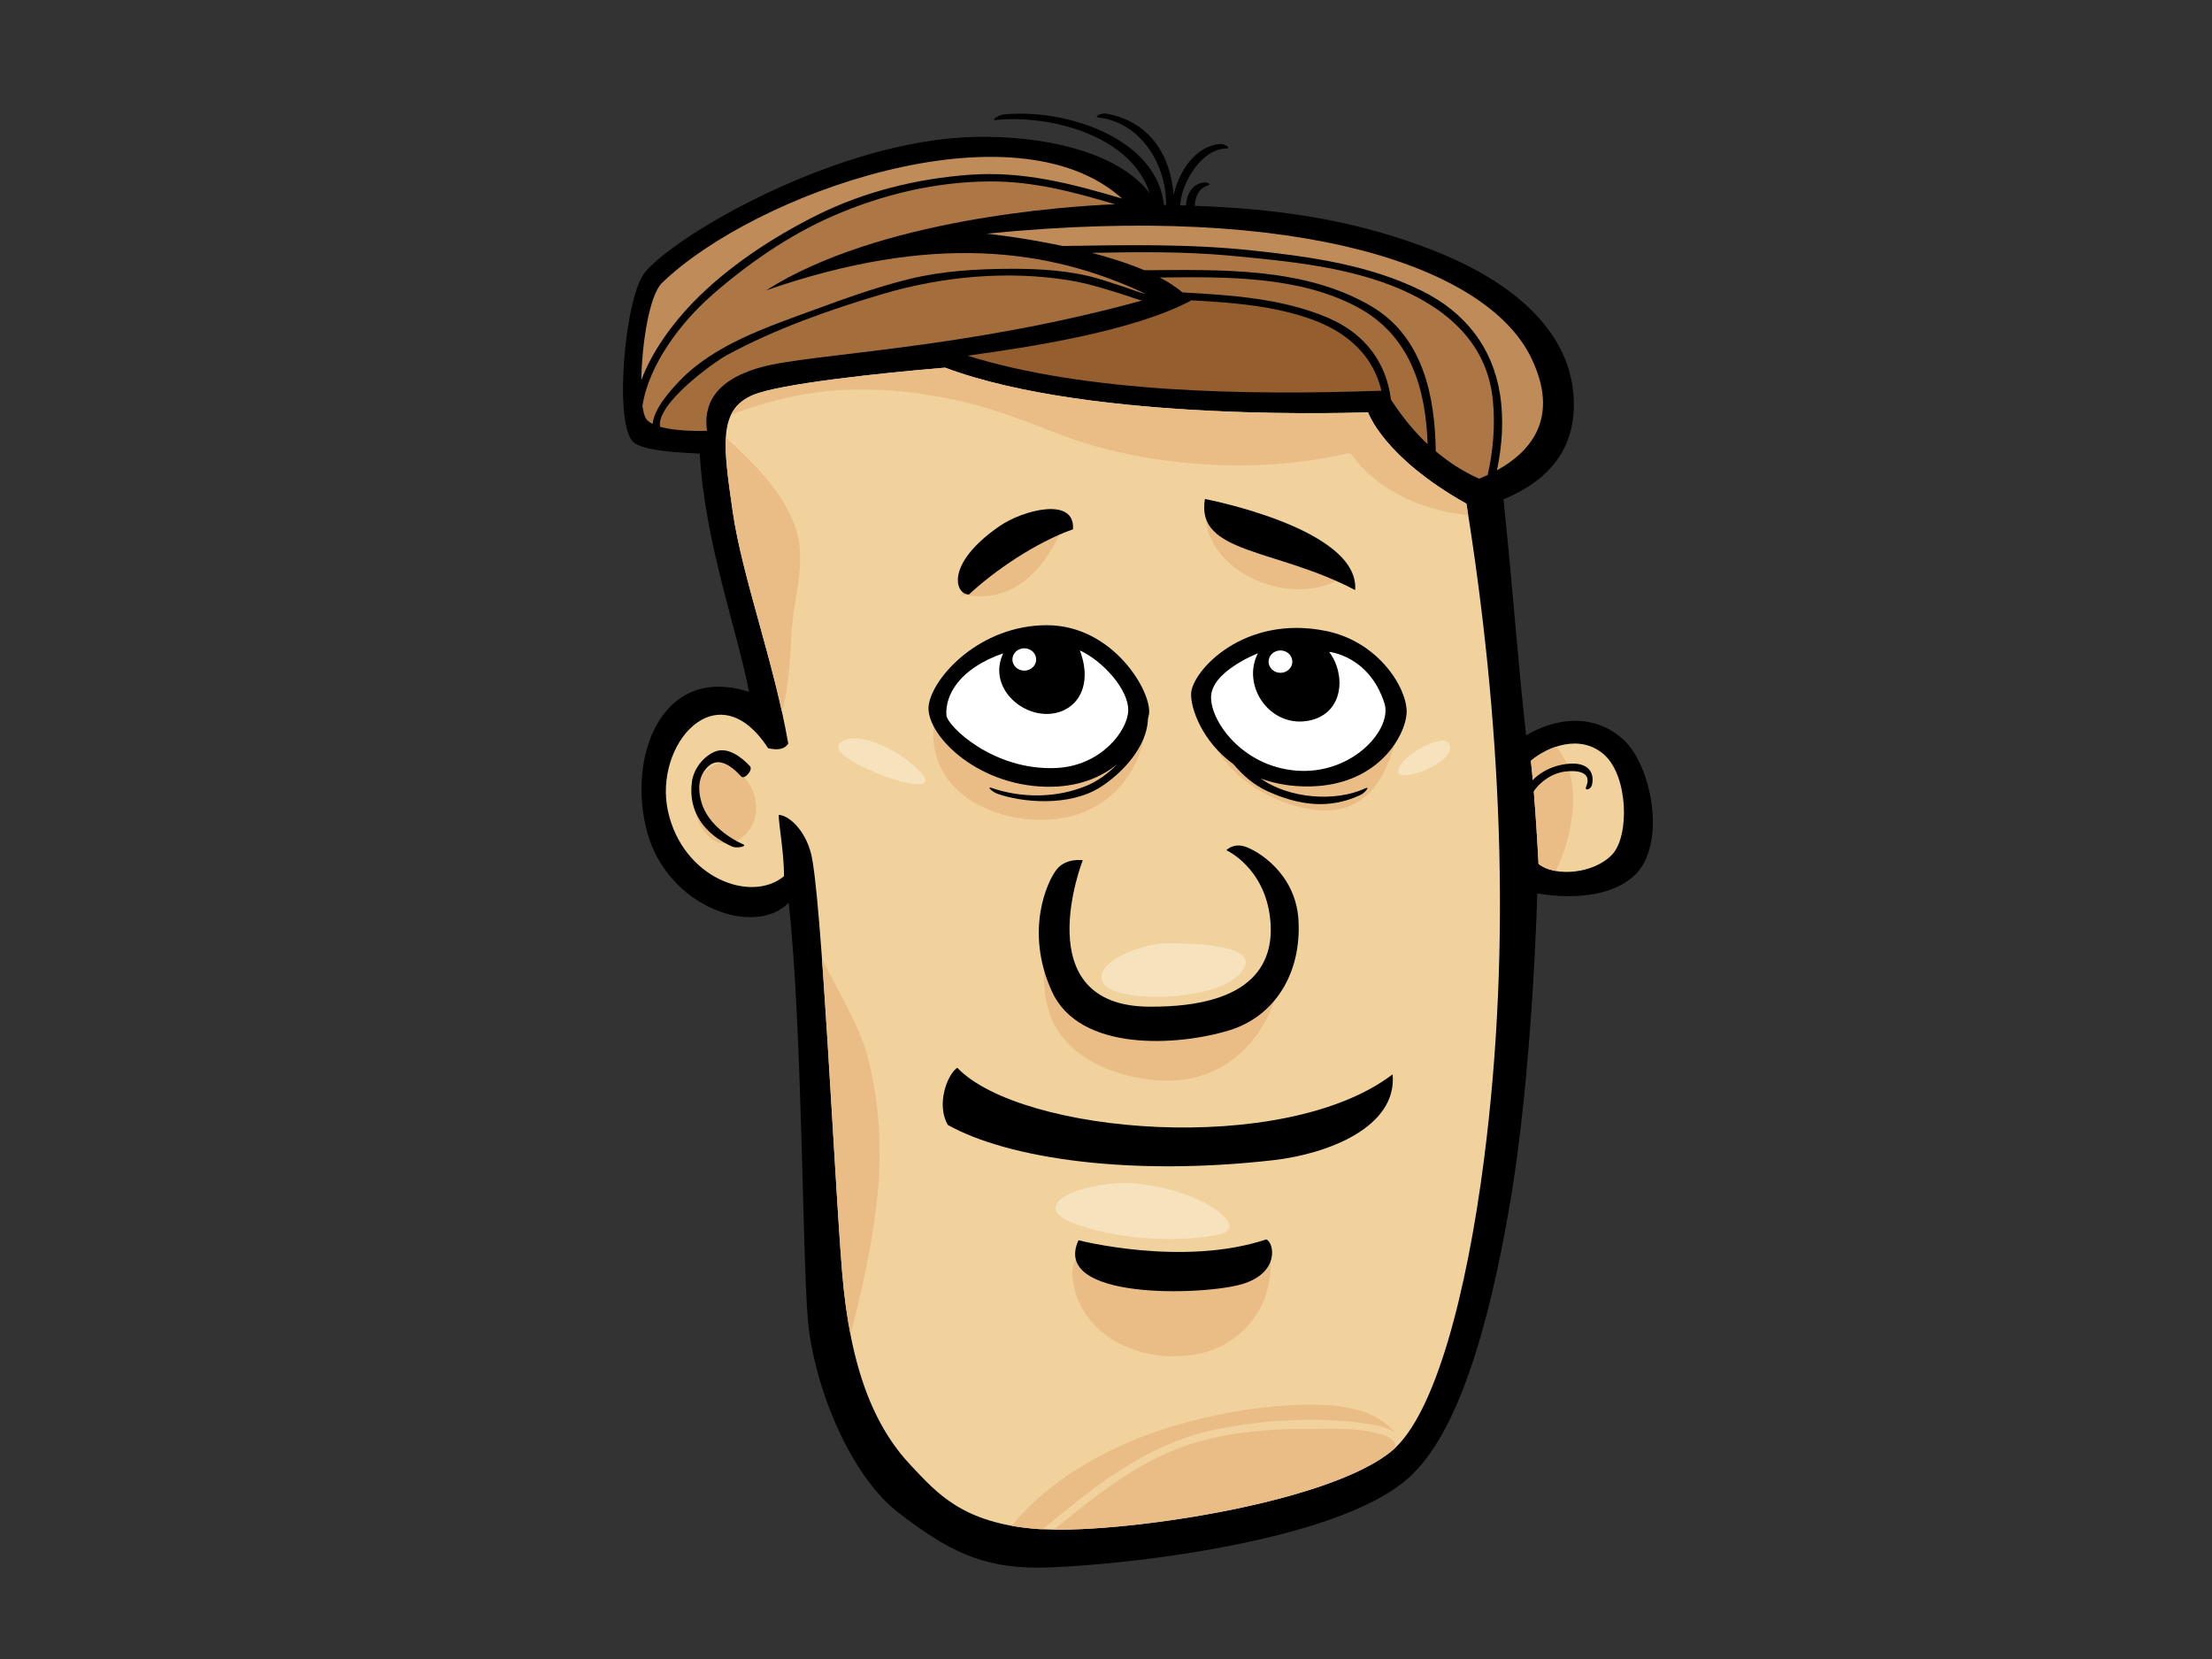 <?xml version="1.0" encoding="utf-8"?>
<!-- Generator: Adobe Illustrator 17.0.0, SVG Export Plug-In . SVG Version: 6.00 Build 0)  -->
<!DOCTYPE svg PUBLIC "-//W3C//DTD SVG 1.1//EN" "http://www.w3.org/Graphics/SVG/1.1/DTD/svg11.dtd">
<svg version="1.1" id="Layer_1" xmlns="http://www.w3.org/2000/svg" xmlns:xlink="http://www.w3.org/1999/xlink" x="0px" y="0px"
	 width="800px" height="600px" viewBox="0 0 800 600" enable-background="new 0 0 800 600" xml:space="preserve">
<rect x="0" y="0" width="800" height="600" fill="#333333" stroke="none"/>
<g>
	<path fill-rule="evenodd" clip-rule="evenodd" d="M228.904,159.74c-6.88-6.9-2.934-51.967,4.185-61.019
		c10.427-13.262,69.498-48.033,119.327-49.213c23.704-0.56,51.542,4.867,63.364,20.345c-6.632-20.77-35.821-28.47-55.709-26.462
		c-1.836,0.186,1.088-1.818,2.903-1.998c22.299-2.256,55.34,8.45,57.983,32.74c0.254,0.004,0.509,0.009,0.765,0.014
		c0.298-13.93-8.677-29.819-24.456-31.654c-1.805-0.212,0.907-1.733,2.716-1.414c15.909,2.807,23.341,15.059,24.479,29.468
		c1.993-8.929,8.11-17.729,16.728-18.46c1.838-0.155,4.179,1.603,2.334,1.618c-9.027,0.066-16.325,12.584-16.695,20.571
		c0.794,0.017,1.301,0.015,2.097,0.041c0.284-4.234,2.213-7.375,5.746-8.203c1.794-0.423,3.812,0.428,2.076,0.995
		c-3.331,1.085-4.489,4.237-4.69,7.33c27.43,0.997,56.311,4.279,86.536,16.201c27.174,10.721,50.31,28.614,50.621,55.19
		c0.255,22.132-16.148,30.798-25.459,34.777c3.649,35.058,5.019,56.694,8.174,85.348c10.886-6.459,24.479-8.024,35.017,1.367
		c10.542,9.393,16.09,38.599,3.887,49.557c-12.203,10.956-34.856,6.222-34.856,6.222s-1.619,63.248-9.723,111.26
		c-8.107,48.007-19.606,84.439-36.469,99.829c-27.555,25.145-114.27,32.763-134.533,32.763c-20.26,0-32.414-6.101-50.246-19.813
		c-17.83-13.712-30.85-46.375-32.847-70.051c-2.003-23.677-2.003-105.979-6.922-150.632c-12.097,12.647-43.639,1.776-51.111-25.25
		c-7.518-27.185,4.979-61.244,36.78-50.976c-4.452-23.038-15.898-53.491-17.841-86.183
		C246.906,163.678,232.419,163.273,228.904,159.74z"/>
	<path fill-rule="evenodd" clip-rule="evenodd" fill="#A36D3C" d="M262.867,128.442c17.424-9.459,37.374-16.525,56.557-22.171
		c21.396-6.304,44.981-8.507,67.215-4.903c7.011,1.136,13.301,3.207,20.019,5.292c1.836,0.571,4.068,1.452,6.323,2.043
		c-64.796,17.812-119.512,19.078-137.664,24.09c-17.622,4.86-20.877,14.345-19.619,23.011c0,0-10.256,0.475-16.976-1.467
		C237.254,145.995,258.246,130.95,262.867,128.442z"/>
	<path fill-rule="evenodd" clip-rule="evenodd" fill="#BF8C59" d="M350.643,63.215c-19.154,1.405-38.108,6.109-55.14,14.578
		c-16.18,8.05-32.622,18.914-44.979,31.707c-7.351,7.617-14.685,17.545-18.585,27.985c0.194-13.07,2.91-30.753,7.474-35.164
		c33.566-32.42,127.34-65.747,166.401-30.505C387.623,66.45,370.168,61.783,350.643,63.215z"/>
	<path fill-rule="evenodd" clip-rule="evenodd" fill="#AD7645" d="M257.435,106.774c12.903-11.303,27.895-21.736,43.952-28.722
		c17.699-7.704,37.103-12.354,56.678-12.436c15.909-0.062,30.342,3.857,45.16,8.248c-18.133,0.771-85.511,5.327-126.176,31.154
		c60.254-20.87,102.366-15.241,137.41,1.322c-2.518-0.556-5.204-1.689-7.039-2.274c-3.358-1.068-6.684-2.244-10.063-3.245
		c-10.069-2.985-21.394-3.651-31.88-3.605c-12.478,0.054-24.868,0.777-36.974,3.785c-11.553,2.87-22.672,6.87-33.787,10.947
		c-17.082,6.274-36.107,12.539-48.758,25.619c-3.387,3.506-9.42,10.159-9.927,15.752c-0.921-0.462-1.684-1.005-2.205-1.648
		c-0.673-0.828-1.155-2.571-1.467-4.92C234.659,131.82,246.264,116.558,257.435,106.774z"/>
	<path fill-rule="evenodd" clip-rule="evenodd" fill="#BF8C59" d="M542.475,142.452c-2.67-16.626-12.334-29.346-28.187-37.233
		c-18.849-9.378-40.342-12.39-61.299-14.63c-23.08-2.462-45.619-1.965-68.641-1.627c-15-3.182-27.545-4.453-27.545-4.453
		C470.77,73.125,537.767,96.765,553.669,129.19c10.631,21.675,0.146,34.062-12.268,40.895
		C543.309,160.935,543.934,151.531,542.475,142.452z"/>
	<path fill-rule="evenodd" clip-rule="evenodd" fill="#AD7645" d="M495.71,110.615c-24.227-14.096-54.387-13.042-81.867-12.889
		c-5.855-2.485-12.422-4.56-18.971-6.276c16.686-0.329,33.241-0.545,50.048,1.024c20.548,1.927,42.978,3.978,61.947,12.28
		c18.07,7.914,31.103,20.568,33.035,39.874c0.911,9.125,0.148,18.254-1.859,27.158c-1.029,0.479-2.061,0.931-3.083,1.343
		c-5.406-2.372-10.675-5.695-15.7-9.912C518.978,143.339,514.749,121.698,495.71,110.615z"/>
	<path fill-rule="evenodd" clip-rule="evenodd" fill="#A36D3C" d="M479.988,114.812c-16.35-6.88-34.602-8.096-52.334-9.047
		c-2.305-1.953-5.065-3.754-8.208-5.401c23.946-0.253,49.931-0.623,71.14,10.534c19.84,10.439,25.046,30.104,25.744,49.76
		c-4.733-4.439-9.185-9.82-13.266-16.138C501.45,131.646,494.19,120.79,479.988,114.812z"/>
	<path fill-rule="evenodd" clip-rule="evenodd" fill="#945E2F" d="M430.708,108.746c-0.036-0.046-0.092-0.092-0.133-0.138
		c15.016,0.798,30.456,1.926,44.425,7.127c13.702,5.096,21.903,13.995,24.602,25.566c-48.339,1.749-106.878,0.731-149.702-12.664
		C372.769,125.465,409.544,119.896,430.708,108.746z"/>
	<path fill-rule="evenodd" clip-rule="evenodd" fill="#F1D19C" d="M341.793,132.969c-23.758,1.982-59.646,5.829-69.344,9.845
		c-12.812,5.31-10.925,18.078-7.478,42.039c3.449,23.954,15.041,54.654,20.113,84.119c-1.828,2.581-4.979,2.138-7.282,1.622
		c-18.387-28.284-41.571-1.265-36.203,22.873c5.363,24.141,30.077,33.325,41.953,23.421c0-8.648-1.917-18.554-1.917-22.159
		c3.26,0,9.289,4.944,11.622,13.722c3.816,14.367,8.397,115.4,11.257,151.05c2.86,35.647,11.834,56.688,25.037,70.622
		c9.35,9.872,18.597,20.854,45.778,22.866c27.182,2.02,104.435-8.74,128.037-28.248c15.738-13.002,27.151-57.443,33.316-105.142
		c10.319-79.819,6.028-160.531-6.328-237.418c-30.146-16.926-35.586-33.068-35.586-33.068S395.624,153.144,341.793,132.969z"/>
	<path fill-rule="evenodd" clip-rule="evenodd" fill="#EABC86" d="M265.837,276.732c-0.465,0.581-0.525,1.494,0.331,1.992
		c5.846,3.429,8.41,11.164,6.811,17.363c-1.776,6.88-10.823,12.739-17.174,5.926c-4.996-5.355-6.93-15.199-2.299-21.318
		C256.997,276.093,261.943,274.833,265.837,276.732z"/>
	<path fill-rule="evenodd" clip-rule="evenodd" fill="#EABC86" d="M488.986,164.609c-0.371-0.514-0.957-0.771-1.617-0.617
		c-22.58,5.233-47.007,5.481-69.917,1.963c-11.419-1.757-22.538-4.466-33.291-8.518c-11.105-4.196-22.02-8.743-33.635-11.594
		c-20.951-5.156-42.76-6.874-64.062-2.411c-7.603,1.596-14.935,3.836-22.055,6.539c1.54-3.166,4.087-5.523,8.039-7.157
		c9.698-4.016,45.586-7.863,69.344-9.845c53.831,20.176,152.976,16.144,152.976,16.144s5.44,16.142,35.586,33.068
		c0.225,1.374,0.419,2.753,0.634,4.131C514.68,184.723,498.258,177.555,488.986,164.609z"/>
	<path fill-rule="evenodd" clip-rule="evenodd" fill="#EABC86" d="M469.772,239.003c7.353,0.87,14.883,2.516,21.58,5.589
		c4.971,2.278,14.074,6.675,14.293,12.849c0.027,0.77,0.602,1.176,1.226,1.265c-3.116,16.127-9.052,36.48-30.723,34.245
		c-17.714-1.821-38.699-15.695-39.627-33.872C435.574,240.557,454.159,237.158,469.772,239.003z"/>
	<path fill-rule="evenodd" clip-rule="evenodd" fill="#EABC86" d="M413.211,259.101c0.242,0.606,0.782,0.887,1.332,0.906
		c-0.584,16.818-11.213,32.392-29.867,35.781c-17.776,3.229-40.903-4.381-46.019-22.352
		C327.731,235.047,400.384,226.86,413.211,259.101z"/>
	<path fill-rule="evenodd" clip-rule="evenodd" fill="#EABC86" d="M420.416,370.892c19.333,0.262,36.522-8.43,43.301-23.249
		c-1.476,23.13-17.576,45.364-45.598,43.048c-16.524-1.371-34.368-9.255-38.914-25.496c-2.12-7.573-2.049-15.325-0.948-22.99
		c1.175,6.415,4.2,12.408,9.618,17.14C396.595,366.973,408.607,370.732,420.416,370.892z"/>
	<path fill-rule="evenodd" clip-rule="evenodd" fill="#EABC86" d="M385.484,549.74c11.103-8.999,22.695-18.005,36.025-23.984
		c16.177-7.256,34.023-9.018,51.784-8.974c7.316,0.016,15.25-0.47,22.424,1.071c2.393,0.514,8.393,1.524,8.86,4.546
		c0.065,0.437,0.05,0.865-0.013,1.277c-0.396,0.37-0.792,0.736-1.196,1.065c-22.103,18.269-91.261,28.868-122.278,28.479
		C382.577,552.064,384.05,550.905,385.484,549.74z"/>
	<path fill-rule="evenodd" clip-rule="evenodd" fill="#EABC86" d="M430.101,514.129c13.455-3.527,27.359-5.793,41.346-6.091
		c12.247-0.262,25.623,1.168,33.016,10.029c-2.332-1.573-5.59-2.398-7.984-2.81c-18.222-3.111-39.616-1.901-57.637,1.903
		c-18.224,3.849-33.973,13.822-48.153,24.913c-4.606,3.604-9.12,7.312-13.632,11.016c-0.586-0.026-1.182-0.057-1.728-0.1
		c-3.416-0.251-6.542-0.646-9.425-1.163C381.57,532.744,405.607,520.553,430.101,514.129z"/>
	<path fill-rule="evenodd" clip-rule="evenodd" fill="#EABC86" d="M313.821,382.41c4.602,17.389,5.238,35.369,3.172,53.146
		c-1.857,15.963-5.404,31.595-9.381,47.152c-1.365-6.967-2.409-14.656-3.097-23.208c-1.899-23.655-4.554-76.085-7.241-112.9
		C302.862,358.533,310.462,369.7,313.821,382.41z"/>
	<path fill-rule="evenodd" clip-rule="evenodd" fill="#EABC86" d="M287.76,191.017c4.02,11.919-0.5,24.304-1.378,36.47
		c-0.719,9.899-0.836,20.232-3.591,29.889c-5.673-25.779-14.821-51.699-17.82-72.524c-1.613-11.206-2.837-19.919-2.416-26.599
		C273.061,167.996,283.388,178.083,287.76,191.017z"/>
	<path fill-rule="evenodd" clip-rule="evenodd" fill="#EABC86" d="M436.07,187.372c7.976,5.39,16.63,10.051,25.496,13.968
		c7.443,3.291,15.281,6.563,23.479,7.756C467.404,219.974,437.441,207.549,436.07,187.372z"/>
	<path fill-rule="evenodd" clip-rule="evenodd" fill="#EABC86" d="M348.882,215.058c-1.484,0.931-1.63,0.656-0.442-0.824
		c0.332-0.558,0.675-1.118,1.007-1.68c1.078-1.657,2.153-3.318,3.408-4.866c2.415-2.984,5.064-5.904,8.151-8.309
		c6.88-5.356,14.606-8.635,23.443-9.261C378.855,204.45,367.231,218.736,348.882,215.058z"/>
	<path fill-rule="evenodd" clip-rule="evenodd" fill="#EABC86" d="M401.504,452.531c7.034,0.851,13.925,2.467,20.884,3.703
		c10.102,1.794,22.499,4.094,32.201-0.318c0.782,0.284,1.934-0.09,2.126-1.108c0.033-0.019,0.071-0.046,0.108-0.066
		c1.915-0.015,2.83,0.756,2.711,2.332c0.058,0.713,0.067,1.417,0.035,2.122c-0.104,1.446-0.258,2.89-0.559,4.309
		c-0.484,2.281-1.007,4.606-1.893,6.783c-3.703,9.079-12.245,16.67-22.37,19.058c-20.39,4.811-43.597-5.186-46.701-26.154
		C386.579,453.296,392.825,451.482,401.504,452.531z"/>
	<path fill-rule="evenodd" clip-rule="evenodd" d="M435.772,180.471c-3.376,19.906,25.521,17.734,54.335,32.945
		C491.816,191.118,435.772,180.471,435.772,180.471z"/>
	<path fill-rule="evenodd" clip-rule="evenodd" d="M350.43,215.002c9.337-8.708,24.32-18.882,37.63-23.58
		c0.84-11.94-18.104-6.987-26.628-1.097C341.737,203.945,345.345,215.002,350.43,215.002z"/>
	<path fill-rule="evenodd" clip-rule="evenodd" d="M430.781,250.893c0.271-8.086,18.943-28.797,48.818-22.69
		c19.141,3.91,29.402,20.866,29.127,29.471c-0.279,8.61-11.372,28.692-39.944,26.603c-4.779-0.347-8.985-1.325-12.745-2.686
		c0.14,0.099,0.261,0.216,0.404,0.314c9.986,6.823,26.447,8.305,37.48,3.155c1.649-0.771-0.254,1.695-1.905,2.462
		c-11.371,5.311-22.349,3.735-33.531-1.335c-5.027-2.275-8.998-5.781-12.409-9.817C434.857,268.276,430.597,256.261,430.781,250.893
		z"/>
	<path fill-rule="evenodd" clip-rule="evenodd" d="M335.912,254.806c1.667-10.17,18.585-28.692,42.718-28.692
		c24.133,0,38.278,24.52,36.893,32.343c-0.081,0.468-0.204,0.982-0.348,1.522c-0.258,9.887-9.066,19.537-17.238,24.726
		c-11.33,7.194-28.591,5.505-37.338,2.318c-1.705-0.623-3.856-2.697-2.12-2.101c11.205,3.848,23.791,3.753,34.739-0.846
		c3.658-1.531,7.568-4.314,10.902-7.737c-5.859,4.789-14.219,8.433-25.771,8.198C352.556,284.019,334.244,264.98,335.912,254.806z"
		/>
	<path fill-rule="evenodd" clip-rule="evenodd" fill="#FFFFFF" d="M470.722,278.8c19.135,0.494,32.924-15.312,29.962-24.514
		c-5.552-17.215-19.975-18.516-19.975-18.516c6.103,8.082,5.327,22.063-6.936,24.777c-14.145,3.126-24.965-12.26-18.858-24.259
		c0,0-16.924,6.519-16.924,15.913C437.99,261.586,450.476,278.282,470.722,278.8z"/>
	<path fill-rule="evenodd" clip-rule="evenodd" fill="#FFFFFF" d="M342.289,258.719c0.292,3.81,16.922,20.081,39.669,19.043
		c16.359-0.754,25.8-13.563,26.075-20.607c0.309-7.823-9.431-18.26-17.478-21.911c5.271,14.083-2.215,23.218-12.478,22.956
		c-10.267-0.262-20.529-10.696-15.257-21.911C347.008,241.763,341.737,251.413,342.289,258.719z"/>
	<path fill-rule="evenodd" clip-rule="evenodd" fill="#F1D19C" d="M556.435,312.446c5.925,4.773,19.971,3.652,26.63-3.393
		c6.301-6.669,5.823-28.169-2.772-35.995c-8.76-7.965-20.807-2.867-26.632,2.088C555.326,290.017,556.435,312.446,556.435,312.446z"
		/>
	<path fill-rule="evenodd" clip-rule="evenodd" fill="#EABC86" d="M562.669,315.002c-2.459-0.433-4.646-1.274-6.234-2.556
		c0,0-1.109-22.43-2.774-37.3c2.282-1.942,5.529-3.896,9.154-5.085C572.266,280.875,569.651,300.624,562.669,315.002z"/>
	<path fill-rule="evenodd" clip-rule="evenodd" d="M443.54,307.494c0,0,13.702,6.144,15.809,24.517
		c1.755,15.308-4.992,32.347-43.812,32.069c-44.637-0.32-23.943-52.961-23.943-52.961s-5.994-0.928-9.389,3.272
		c-3.393,4.2-11.747,22.18-1.784,44.152c9.962,21.976,45.354,19.81,64.098,14.106c16.674-5.078,26.202-20.814,25.092-39.856
		c-0.998-17.137-15.09-25.284-19.375-26.628C445.951,304.814,443.54,307.494,443.54,307.494z"/>
	<path fill-rule="evenodd" clip-rule="evenodd" d="M346.191,386.163c-3.829,2.765-7.609,13.522-3.378,20.695
		c21.772,12.158,65.832,18.641,117.672,12.74c19.75-2.245,44.873-11.937,43.181-31.051
		C464.394,418.475,369.182,410.185,346.191,386.163z"/>
	<path fill-rule="evenodd" clip-rule="evenodd" d="M390.065,448.558c-10.156,21.797,45.402,19.994,59.193,15.849
		c13.795-4.144,11.492-15.134,8.704-16.153C427.802,458.285,390.065,448.558,390.065,448.558z"/>
	<path fill-rule="evenodd" clip-rule="evenodd" fill="#FFFFFF" d="M458.798,239.288c0,2.226,1.924,4.047,4.298,4.047
		c2.374,0,4.3-1.82,4.3-4.047c0-2.233-1.926-4.045-4.3-4.045C460.722,235.243,458.798,237.055,458.798,239.288z"/>
	<path fill-rule="evenodd" clip-rule="evenodd" fill="#FFFFFF" d="M366.147,238.502c0,2.23,1.928,4.043,4.3,4.043
		c2.374,0,4.302-1.813,4.302-4.043c0-2.229-1.928-4.04-4.302-4.04C368.075,234.462,366.147,236.273,366.147,238.502z"/>
	<path fill-rule="evenodd" clip-rule="evenodd" d="M551.183,286.644c2.941-6.257,9.658-10.032,16.657-10.459
		c6.226-0.376,9.002,2.909,7.912,7.704c-0.384,1.677-2.789,2.292-2.109,0.675c2.32-5.514-3.364-6.103-7.843-5.494
		c-5.069,0.681-10.085,4.541-12.149,8.929C552.906,289.583,550.443,288.213,551.183,286.644z"/>
	<path fill-rule="evenodd" clip-rule="evenodd" d="M250.234,282.791c0.586-4.488,3.86-9,8.197-10.894
		c4.769-2.081,9.998,2.138,12.814,5.215c1.198,1.309-1.995,5.017-3.203,3.693c-4.125-4.511-9.181-7.795-13.239-2.111
		c-2.538,3.564-2.209,7.924-1.013,11.806c2.053,6.674,8.56,11.964,14.977,14.858c1.661,0.744-2.351,1.564-4.002,0.82
		C254.847,301.704,248.804,293.653,250.234,282.791z"/>
	<path fill-rule="evenodd" clip-rule="evenodd" fill="#F6E3BE" d="M422.183,341.164c-10.354,0-28.299,7.786-22.776,14.926
		c4.952,6.407,39.337,6.491,49.002-3.897C458.073,341.812,432.531,341.164,422.183,341.164z"/>
	<path fill-rule="evenodd" clip-rule="evenodd" fill="#F6E3BE" d="M411.829,428.13c-17.257-1.911-42.105,7.137-23.47,14.275
		c18.637,7.139,42.793,6.494,53.149,3.893C451.86,443.703,435.295,430.725,411.829,428.13z"/>
	<path fill-rule="evenodd" clip-rule="evenodd" fill="#F6E3BE" d="M333.144,279.506c-7.862-8.873-24.846-16.22-29.673-10.38
		C298.636,274.964,343.502,291.189,333.144,279.506z"/>
	<path fill-rule="evenodd" clip-rule="evenodd" fill="#F6E3BE" d="M505.693,278.856c0.769-5.755,15.507-13.246,17.945-10.38
		C529.159,274.964,505.005,284.055,505.693,278.856z"/>
</g>
</svg>
